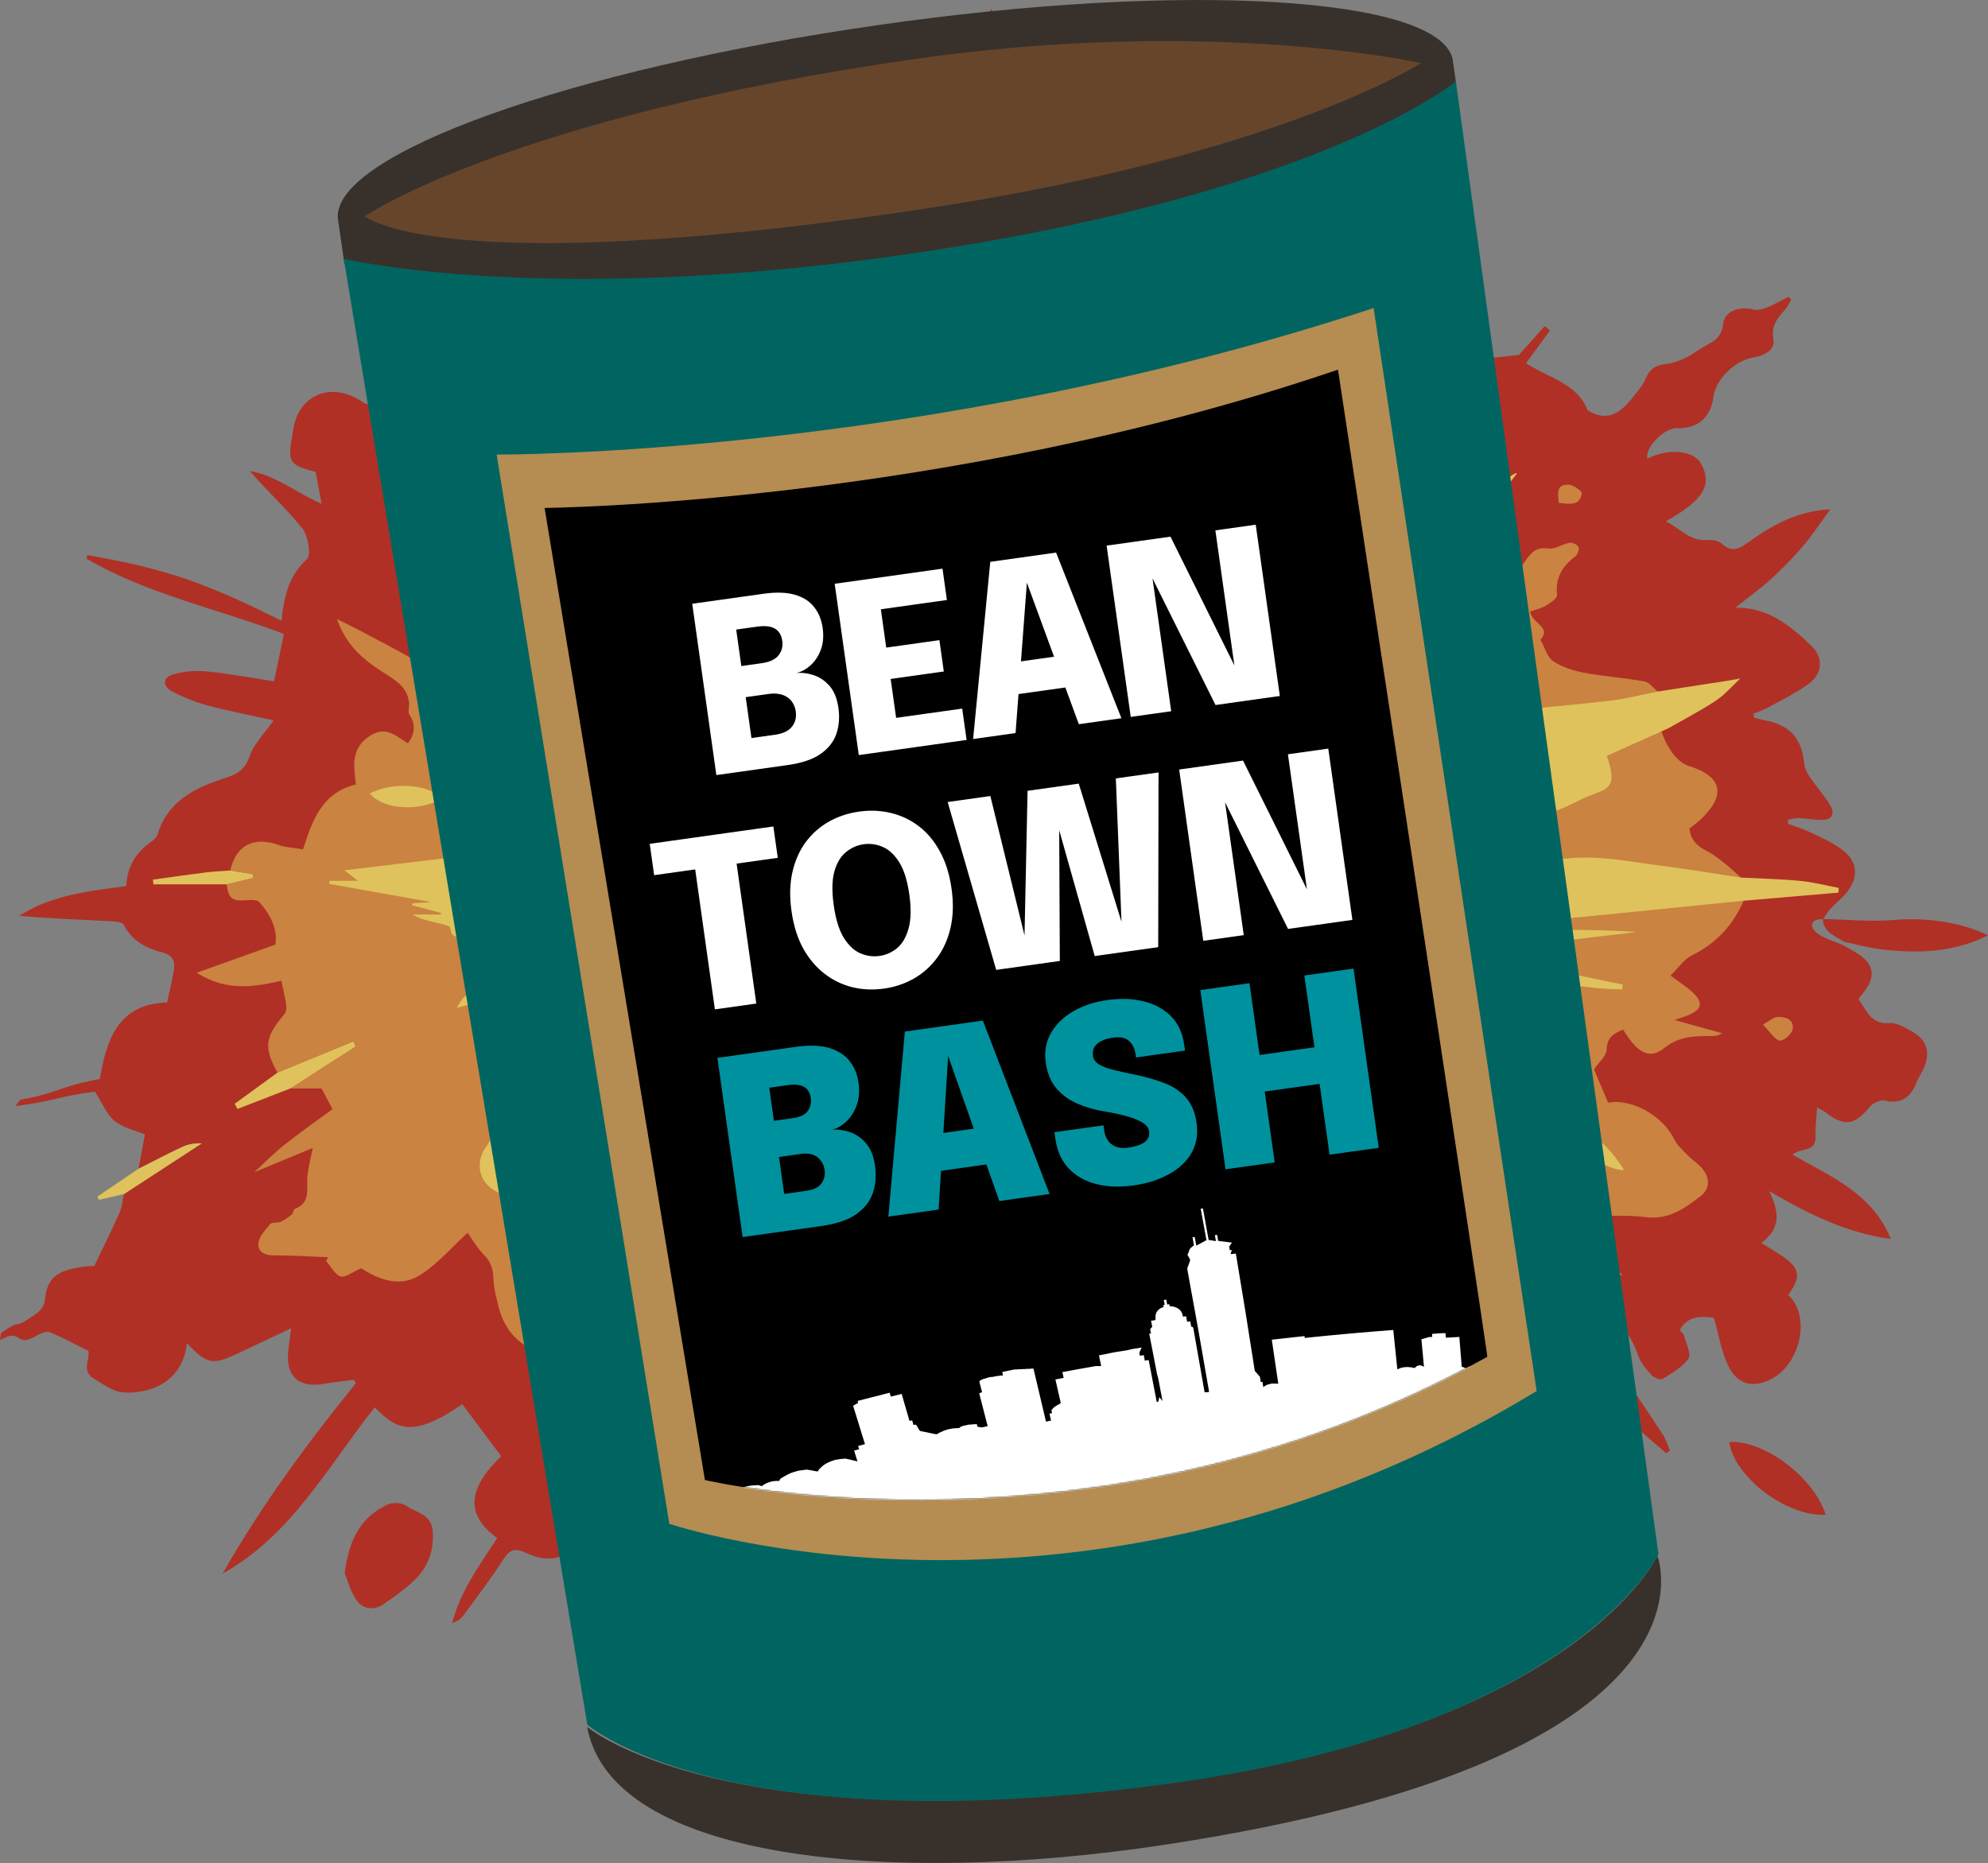 <svg width="1401" height="1313" viewBox="0 0 1401 1313" fill="none" xmlns="http://www.w3.org/2000/svg">
<rect x="0" y="0" width="1401" height="1313" fill="#808080" stroke="none"/>
<path d="M0.706 939.509C17.582 927.833 6.978 938.648 23.888 927.017C28.198 924.054 31.161 921.443 31.811 915.163C33.325 900.511 40.489 895.255 58.687 892.761C62.166 892.282 65.713 892.269 66.447 892.223C72.936 878.638 78.899 866.725 84.294 854.557C86.062 850.567 86.364 845.926 87.338 841.582C105.62 829.676 123.902 817.768 142.184 805.865C136.848 805.49 132.159 806.581 127.903 808.591C117.699 813.406 107.697 818.652 97.614 823.722C99.137 815.618 100.661 807.518 102.158 799.536C95.737 796.846 86.998 795.052 80.847 790.066C75.06 785.376 72.002 777.32 66.879 769.409C39.697 772.798 40.295 775.865 11.104 779.503C10.938 778.451 14.138 776.245 13.972 775.198C43.529 769.763 39.929 766.054 70.341 760.462C75.047 733.15 82.893 707.507 117.755 706.549C119.427 698.715 121.275 691.283 122.534 683.757C123.547 677.703 121.919 673.286 114.86 671.433C103.385 668.419 93.191 663.515 87.265 651.816C86.067 649.449 79.387 649.317 75.187 649.103C54.678 648.063 34.154 647.345 13.595 645.429C36.637 630.667 62.799 628.04 88.933 624.502C89.658 611.014 95.494 601.083 105.956 593.735C108.017 592.285 110.417 590.273 111.088 588.046C118.29 564.133 137.896 555.015 158.985 548.23C167.405 545.519 172.679 542.294 175.914 533.002C179.036 524.029 186.618 516.613 192.789 507.721C177.557 504.332 161.827 501.324 146.393 497.214C137.739 494.911 129.215 491.454 121.286 487.278C114.406 483.655 114.538 477.579 121.794 475.357C129.493 473 138.238 472.491 146.32 473.283C162.1 474.83 177.732 477.844 193.131 480.205C195.428 469.146 197.623 458.58 200.071 446.81C154.64 429.381 104.766 419.233 60.942 393.786C61.153 392.905 61.362 392.023 61.57 391.141C73.289 393.473 85.098 395.432 96.703 398.234C108.332 401.042 119.917 404.232 131.227 408.109C142.86 412.099 154.263 416.843 165.533 421.788C176.418 426.56 187.008 432.012 198.426 437.503C200.035 420.535 203.44 405.845 216.356 393.929C219.491 391.037 217.089 377.45 212.92 372.237C201.65 358.151 188.055 345.922 176.054 331.963C194.664 335.089 208.909 347.43 226.65 355.086C225.127 346.999 223.775 339.82 222.42 332.617C203.603 327.55 202.608 325.945 206.097 306.294C206.265 305.334 206.402 304.366 206.537 303.397C209.953 278.761 232.345 268.779 253.901 282.259C255.486 283.252 257.706 285.176 258.802 284.712C269.789 280.037 279.701 285.558 288.432 289.729C298.324 294.457 305.789 290.924 314.392 288.356C320.538 286.519 327.032 285.838 335.18 284.302C338.361 273.479 346.923 264.463 360.34 260.147C359.186 251.222 347.056 245.67 353.048 233.941C364.945 242.506 368.493 259.581 386.265 261.454C388.883 250.953 391.557 240.465 394.053 229.931C394.384 228.53 394.247 226.663 393.572 225.426C384.22 208.255 387.548 198.51 406.056 190.804C393.032 175.495 397.54 159.187 404.263 143.378C405.952 139.413 411.255 135.347 415.556 134.434C429.74 131.425 447.749 140.802 453.706 153.84C455.83 158.491 457.564 159.667 462.879 159.404C468.039 159.15 473.365 162.216 479.368 164.054C482.256 161.555 485.796 157.766 490.011 154.996C500.041 148.405 510.677 145.953 521.745 152.716C527.932 156.496 533.089 156.707 539.051 151.33C543.172 147.61 549.208 146.022 554.343 143.505C549.058 122.404 566.033 102.725 587.607 103.055C590.162 97.036 591.771 91.037 594.996 86.099C601.961 75.441 610.363 73.749 621.111 80.575C629.847 86.122 637.773 93.004 646.71 98.155C653.227 101.909 660.812 103.804 669.168 107.002C668.776 103.14 668.396 100.179 668.193 97.208C667.311 84.433 675.477 74.742 688.259 74.944C696.903 75.08 705.596 76.763 714.12 78.472C721.774 80.005 723.269 85.795 721.723 92.61C720.867 96.383 719.074 99.996 718.626 103.791C718.402 105.661 719.721 108.739 721.28 109.639C741.247 121.147 742.541 122.976 744.52 143.456C759.106 153.132 772.112 162.737 786.138 170.501C790.715 173.03 799.254 172.907 803.668 170.21C811.474 165.442 819 164.437 827.632 164.566C831.319 164.62 835.303 162.041 838.708 159.936C843.751 156.817 848.399 153.054 853.276 149.52C853.154 149.208 853.098 148.409 852.693 148.151C848.908 145.727 841.481 142.139 841.797 141.239C844.362 133.933 847.143 125.925 852.367 120.596C856.072 116.814 859.358 114.556 859.63 108.647C860.056 99.317 874.695 90.679 886.406 91.275C912.913 92.621 913.909 110.582 908.222 127.671C907.323 130.379 905.988 132.945 904.863 135.558C917.05 147.29 918.483 151.278 913.571 159.783C913.084 160.625 912.699 161.815 911.948 162.168C899.998 167.793 901.295 178.717 900.248 189.222C899.631 195.415 896.333 201.343 894.441 206.819C908.09 217.16 922.413 228.007 936.345 238.561C942.067 234.535 948.165 229.535 954.926 225.697C961.215 222.126 967.045 223.11 971.853 229.634C975.64 234.776 980.629 239.03 985.232 243.83C997.925 221.82 1007.73 216.503 1023.64 222.509C1042.76 229.727 1046.97 236.43 1043.68 253.09C1052.31 252.143 1061.28 251.157 1070.46 250.15C1075.85 244.131 1082.23 236.989 1088.62 229.849C1089.86 230.872 1091.09 231.894 1092.32 232.919C1086.67 240.614 1081.02 248.307 1075.41 255.953C1090.9 266.218 1111.43 270.053 1118.8 289.12C1132.59 297.826 1141.96 290.99 1150.1 280.758C1153.71 276.213 1157.76 271.655 1159.94 266.407C1162.93 259.215 1167.93 257.136 1174.95 256.389C1179.33 255.92 1183.71 254.169 1187.76 252.274C1191.84 250.365 1195.46 247.489 1199.36 245.171C1206.02 241.21 1213.13 239.086 1214.28 228.583C1215.32 219.054 1225.65 215.674 1235.63 218.118C1238.6 218.845 1242.35 217.857 1245.34 216.656C1250.53 214.566 1255.42 211.696 1260.43 209.154C1261.06 209.841 1261.68 210.525 1262.31 211.212C1260.97 213.434 1259.9 215.877 1258.25 217.836C1253.11 223.945 1247.92 228.936 1249.78 238.952C1251.25 246.826 1243.06 250.793 1235.58 251.984C1222.75 254.027 1209.03 267.357 1207.47 279.884C1205.69 294.22 1196.19 302.363 1181.95 301.757C1172.81 301.364 1158.78 315.759 1161.04 323.204C1175.6 315.759 1193.45 317.382 1198.65 326.625C1207.04 341.514 1200.72 352.408 1173.94 367.44C1184.1 372.449 1190.94 381.587 1203.22 380.612C1206.57 380.344 1211.04 381.058 1213.33 383.147C1220.56 389.748 1225.75 386.782 1232.47 381.957C1254.11 366.421 1270.05 360.209 1289.96 358.913C1282.85 368.551 1277.16 377.221 1270.49 385.052C1263.54 393.208 1255.99 400.945 1248.05 408.137C1240.19 415.256 1231.5 421.465 1222.86 428.323C1246.02 427.867 1261.82 441.052 1276.61 455.288C1285.09 463.444 1284.47 474.465 1275.04 481.609C1265.87 488.547 1255.18 493.489 1245.05 499.117C1242.16 500.725 1238.9 501.68 1235.82 502.934C1235.86 503.879 1235.9 504.824 1235.95 505.769C1238.42 506.373 1240.86 507.094 1243.35 507.566C1261.43 510.987 1269.77 520.289 1271.51 538.301C1271.82 541.506 1273.53 544.841 1275.39 547.578C1279.92 554.255 1285.39 560.324 1289.57 567.195C1293.42 573.524 1291.33 577.995 1283.34 577.87C1278.18 577.789 1273.04 576.795 1267.88 576.604C1265.31 576.51 1262.71 577.297 1260.13 577.684C1260.08 578.65 1260.04 579.616 1259.99 580.581C1265.55 582.675 1271.29 584.395 1276.62 586.948C1283.88 590.428 1291.33 593.86 1297.82 598.54C1308.81 606.474 1310.22 617.365 1302.07 628.165C1298.6 632.774 1293.83 636.374 1289.88 640.652C1287.9 642.794 1286.45 645.429 1284.76 647.841C1277.08 647.469 1274.52 652.088 1279.59 656.774C1284.59 661.39 1292.28 663.09 1298.79 666.068C1302.63 668.325 1306.62 670.384 1310.3 672.878C1320.28 679.63 1321.68 687.963 1314.65 697.68C1313.14 699.767 1311.48 701.746 1309.62 704.111C1315.5 711.779 1318.17 722.279 1331.6 721.056C1336.51 720.607 1342.09 724.11 1346.9 726.674C1358.07 732.62 1360.84 741.94 1355.41 753.596C1354.04 756.525 1352.09 759.211 1350.93 762.212C1346.84 772.803 1340.48 778.525 1328.08 775.689C1325.04 774.994 1319.91 777.409 1317.72 780.044C1306.63 793.371 1299.79 794.329 1285.88 783.506C1284.06 782.087 1281.76 781.279 1280.54 780.635C1280.11 788.043 1279.27 794.655 1279.44 801.236C1279.73 812.481 1268.93 808.632 1263.29 813.832C1289.84 829.131 1319.37 840.805 1332.54 873.232C1300.76 868.929 1273.73 855.181 1246.79 839.47C1253.51 853.074 1255.68 865.451 1241.26 876.042C1246.19 879.089 1250.24 881.489 1254.18 884.052C1268.64 893.451 1269.85 899.334 1260.17 912.671C1276.29 927.211 1269.12 961.646 1247.77 972.181C1235.51 978.227 1224.97 976.204 1218.37 963.42C1213.14 953.272 1211.47 941.292 1207.78 928.648C1200.64 928.151 1190.43 925.868 1183.69 937.387C1184.78 938.77 1186.56 940.1 1187 941.777C1188.4 947.122 1192 954.505 1189.81 957.616C1185.49 963.743 1178.08 967.883 1171.42 971.998C1169.97 972.892 1165.6 970.925 1163.85 969.073C1160.35 965.356 1156.7 961.19 1154.98 956.518C1151.52 947.099 1147.67 938.615 1139.16 932.268C1135.48 929.527 1134.17 923.601 1131.76 919.066C1118.49 924.926 1117.62 929.891 1127.92 945.292C1142.53 967.134 1157.25 988.902 1171.71 1010.84C1174 1014.31 1175.21 1018.5 1176.91 1022.36C1176.01 1022.99 1175.11 1023.63 1174.21 1024.27C1159.9 1011.81 1145.5 999.457 1131.33 986.843C1125.01 981.221 1119.29 974.943 1113.05 969.231C1111.23 967.57 1108.57 966.834 1105.9 965.465C1111.57 978.945 1117.25 990.713 1121.49 1002.99C1125.78 1015.43 1121.88 1027.4 1115.87 1038.46C1114.69 1040.62 1110.74 1042.61 1108.2 1042.46C1096.94 1041.8 1085.71 1040.44 1074.5 1039.09C1070.77 1038.65 1067.11 1037.51 1062.62 1036.51C1073.96 1056.86 1071.58 1063.4 1046.25 1082.28C1048.88 1084.72 1051.35 1087.03 1053.84 1089.31C1067.68 1101.92 1070.75 1116.96 1059.53 1131.64C1051.43 1142.24 1041.15 1152.03 1029.93 1159.19C1012 1170.64 994.171 1159.25 989.248 1133.79C977.805 1136.96 966.436 1140.1 953.472 1143.69C958.882 1161.11 964.556 1178.06 969.372 1195.26C974.186 1212.43 978.141 1229.84 980.764 1247.79C967.432 1239.43 958.482 1227.78 952.708 1214.69C944.005 1194.97 937.435 1174.3 929.983 1154.03C929.099 1151.62 928.979 1148.68 927.494 1146.78C913.451 1128.81 913.387 1128.86 909.33 1109.43C889.676 1109.43 869.988 1109.48 850.296 1109.4C840.032 1109.36 833.645 1103.94 832.547 1092.62C831.034 1077.03 830.171 1061.29 842.645 1048.63C844.148 1047.1 843.878 1043.83 844.831 1039.59C840.246 1041.49 837.712 1042.76 835.043 1043.6C826.009 1046.48 823.238 1051.06 825.159 1061.49C826.972 1071.36 825.839 1082.88 817.149 1088.65C821.527 1116.72 825.785 1144 830.038 1171.28C828.918 1171.53 827.795 1171.77 826.674 1172.02C814.701 1153.53 807.585 1132.88 801.203 1111.97C799.137 1105.2 799.639 1097.23 796.229 1091.41C792.752 1085.48 785.909 1081.53 780.54 1076.71C778.701 1078.88 775.805 1080.79 775.197 1083.26C771.832 1096.87 765.233 1107.17 749.654 1110.12C752.514 1114.57 755.917 1118.27 757.376 1122.61C758.82 1126.92 760.394 1133.56 758.25 1136.22C752.685 1143.15 754.519 1150.19 754.603 1157.52C754.712 1166.88 755.158 1176.34 753.941 1185.56C752.792 1194.26 752.387 1201.21 758.026 1209.56C773.521 1232.52 749.315 1260.09 731.538 1262.43C711.395 1265.07 698.485 1252.24 701.923 1229.98C703.77 1218.03 700.971 1211.34 691.603 1204.16C683.306 1197.8 676.913 1188.66 670.663 1180.03C667.604 1175.81 665.111 1174.11 659.826 1174.39C653.184 1174.75 646.458 1173.51 639.237 1172.92C639.607 1206.74 647.813 1241.61 633.326 1275.15C621.86 1265.63 618.108 1252.55 611.55 1199.29C600.887 1204.18 590.648 1209.53 579.946 1213.66C561.874 1220.64 543.651 1224.27 526.342 1211.17C514.762 1202.41 511.677 1196.56 511.598 1182.67C504.918 1181.69 498.113 1181.23 491.588 1179.62C475.092 1175.54 467.882 1165.81 470.217 1148.98C471.659 1138.58 475.43 1128.51 478.624 1116.52C474.857 1118.89 472.379 1120.54 469.81 1122.04C455.043 1130.63 441.868 1127.79 433.491 1112.64C426.177 1099.41 420.551 1085.25 414.247 1071.65C413.501 1073.35 412.319 1076.09 411.089 1078.82C402.664 1097.54 389.392 1103.25 370.772 1094.47C362.693 1090.65 359.209 1092.16 354.653 1099.2C345.843 1112.8 335.987 1125.73 326.365 1138.8C324.643 1141.13 321.954 1142.76 318.668 1144.05C324.327 1121.45 338.068 1103.06 350.362 1084.03C328.698 1068.22 328.565 1049.99 353.209 1026.35C344.109 1014.16 334.976 1001.93 325.802 989.638C290.016 1014.3 279.064 1007.05 264.063 991.873C231.051 1033.51 205.46 1081.98 156.82 1109.12C183.985 1061.35 216.391 1017.32 250.904 974.737C250.392 973.98 249.877 973.228 249.363 972.477C242.514 973.384 235.62 974.033 228.825 975.254C210.238 978.584 200.937 969.865 203.226 950.966C203.754 946.61 204.373 942.258 205.182 936.141C192.109 942.319 180.74 947.713 169.356 953.068C149.475 962.421 146.757 962 131.72 946.803C130.293 960.321 123.455 970.777 112.362 976.456C104.742 980.359 94.885 982.077 86.342 981.302C79.248 980.658 72.381 975.338 65.829 971.394C57.172 966.184 63.696 957.657 62.25 952.082C52.847 947.412 44.261 942.65 35.23 938.989C32.818 938.008 28.671 939.743 25.96 941.323C9.748 950.773 16.158 935 0 944.538" fill="#B03025"/>
<path fill-rule="evenodd" clip-rule="evenodd" d="M242.947 1108.79C245.8 1085.14 254.306 1069.12 273.11 1060.4C276.709 1058.73 283.106 1059.02 286.226 1061.23C293.123 1066.1 303.881 1067.03 304.9 1078.81C306.15 1093.26 301.355 1105.16 291.027 1114.68C284.606 1120.6 277.414 1125.77 270.153 1130.67C263.195 1135.36 255.552 1134.13 251.1 1127.63C246.752 1121.3 244.812 1113.31 242.947 1108.79Z" fill="#B03025"/>
<path fill-rule="evenodd" clip-rule="evenodd" d="M1284.59 647.701C1301.31 648.04 1318.14 649.75 1334.72 648.376C1356.21 646.595 1380.92 649.398 1401 659.184C1376.25 671.67 1350.33 672.19 1324.02 668.835C1315.74 667.78 1307.63 665.456 1299.44 663.716C1293.31 659.469 1284.98 657.263 1284.59 647.701Z" fill="#B03025"/>
<path fill-rule="evenodd" clip-rule="evenodd" d="M1286.59 1067.59C1259.07 1069.09 1222.22 1041 1218.62 1016.34C1242.75 1014.55 1278.62 1041.34 1286.59 1067.59Z" fill="#B03025"/>
<path fill-rule="evenodd" clip-rule="evenodd" d="M931.368 219.25C940.687 195.008 950.167 170.979 979.998 160.468C970.544 187.545 954.501 206.277 931.368 219.25Z" fill="#B03025"/>
<path fill-rule="evenodd" clip-rule="evenodd" d="M698.75 6.169C708.337 28.151 718.045 48.375 704.249 70.841C689.123 53.793 686.719 27.846 698.75 6.169Z" fill="#B03025"/>
<path fill-rule="evenodd" clip-rule="evenodd" d="M798.803 162.312C784.406 140.576 777.519 117.042 781.337 89.62C795.528 106.23 799.473 121.607 798.803 162.312Z" fill="#B03025"/>
<path d="M634.234 159.761C627.712 174.974 627.551 187.975 630.752 201.187C633.859 213.988 637.164 226.74 640.124 238.497C634.442 240.749 629.291 242.792 623.087 245.25C610.324 222.943 579.836 213.245 578.283 181.293C573.596 190.03 570.143 198.052 568.414 206.437C564.145 227.179 566.371 249.332 554.719 268.468C554.421 268.962 554.659 269.759 554.56 270.399C552.777 281.774 550.98 293.139 549.536 302.3C543.538 304.575 538.491 306.748 533.265 308.356C531.008 309.049 528.334 308.962 525.958 308.57C503.7 304.891 488.968 314.789 484.113 336.366C475.663 336.366 466.461 334.145 459.271 336.998C452.273 339.778 444.999 346.798 442.175 353.723C439.579 360.102 442.741 368.831 443.528 378.548C432.568 366.908 422.036 354.646 410.349 343.611C398.32 332.248 385.159 322.079 372.494 311.391C371.271 312.721 370.05 314.052 368.828 315.382C383.039 347.125 416.259 360.423 438.17 381.016C432.577 386.3 428.13 390.8 423.337 394.905C421.047 396.864 417.426 399.944 415.582 399.274C409.324 397.004 401.995 394.601 398.022 389.809C392.287 382.892 386.696 383.524 379.995 385.873C377.329 386.811 374.909 388.471 372.902 389.525C352.919 375.936 333.468 362.708 311.697 347.906C313.569 355.057 314.657 359.202 315.846 363.74C310.291 361.248 305.444 359.073 300.6 356.897C306.31 363.218 312.307 369.308 317.597 375.966C319.793 378.731 320.571 382.627 321.945 386.047C310.892 377.007 299.84 367.973 288.79 358.933C291.46 365.776 292.69 373.762 297.063 379.245C309.991 395.446 323.395 411.435 338.111 425.99C347.774 435.549 356.077 445.016 358.267 458.931C351.895 465.313 332.671 467.586 323.342 461.713C315.842 456.992 309.632 457.774 304.276 463.858C300.407 468.247 297.317 468.118 292.621 465.45C280.189 458.385 267.51 451.749 254.88 445.033C249.751 442.305 244.497 439.804 237.485 436.29C243.516 453.686 254.564 463.612 267.102 471.959C277.962 479.192 290.642 484.686 287.93 501.392C287.792 502.246 288.319 503.339 288.82 504.144C293.053 510.906 292.373 517.34 287.462 523.844C279.172 519.031 272.093 511.019 260.476 518.748C246.619 527.969 249.541 540.626 250.786 552.824C226.242 558.914 219.816 579.364 213.563 598.599C207.033 597.493 201.515 597.321 196.551 595.579C178.662 589.296 166.458 595.484 162.263 613.532C167.538 614.399 172.814 615.268 178.096 616.145C178.191 617.029 178.281 617.913 178.375 618.802C172.148 620.29 165.921 621.783 159.691 623.27C161.082 633.596 163.794 635.459 174.56 634.402C177.315 634.134 181.378 634.184 182.832 635.845C190.434 644.538 195.739 654.381 194.089 665.716C176.118 672.152 158.54 678.446 138.58 685.6C160.213 699.231 179.927 695.376 198.287 691.218C199.632 697.753 200.942 703.152 201.764 708.63C202.047 710.507 201.763 713.124 200.63 714.467C186.612 731.131 185.703 737.907 195.516 756.031L249.021 733.998C249.573 735.182 250.127 736.363 250.677 737.55L204.664 767.123H226.596C228.807 771.284 231.489 776.337 234.341 781.708C222.786 790.225 211.381 798.175 200.511 806.802C193.092 812.687 186.418 819.518 179.415 825.925L179.494 826.02C193.163 820.364 206.83 814.712 220.443 809.081C219.111 815.799 217.345 822.282 216.637 828.876C215.721 837.401 219.577 847.425 207.903 851.935C206.769 852.373 206.693 855.09 205.545 856.05C203.186 858.017 200.589 859.871 197.795 861.086C195.5 862.084 191.746 861.207 190.448 862.718C186.991 866.746 182.594 871.424 182.115 876.198C181.476 882.572 186.814 884.813 193.477 884.772C206.038 884.698 218.606 885.608 231.172 886.11C230.722 886.982 230.273 887.854 229.824 888.728C233.156 892.547 235.878 898.227 240.017 899.59C243.323 900.676 248.353 896.505 254.537 893.848C265.654 901.025 280.775 907.787 295.173 899.158C307.937 891.507 317.992 879.324 329.555 868.863C332.698 873.207 336.237 879.555 341.165 884.533C346.223 889.639 347.623 895.041 347.801 901.909C347.967 908.286 349.863 914.657 351.338 920.953C355.484 938.629 370.115 955.489 392.675 953.168C402.6 952.149 412.57 951.595 421.894 950.879C424.283 960.107 426.803 969.821 429.375 979.755C417.278 984.692 417.166 984.673 415.164 997.534C414.316 1002.95 414.359 1007.7 408.802 1012C405.786 1014.34 406.724 1022.8 407.483 1028.27C407.672 1029.63 415.101 1031.96 417.477 1030.67C425.573 1026.27 433.756 1021.3 440.21 1014.86C444.091 1010.98 446.459 1009.32 451.491 1011.34C461.962 1015.54 467.697 1009.82 471.981 1001.14C477.299 990.375 477.498 979.502 473.005 967.991C476.006 969.917 477.829 972.261 479.691 974.575C491.86 989.7 503.958 990.69 518.949 978.033C524.335 973.48 530.08 969.346 535.662 965.026C546.823 979.927 548.157 980.069 563.036 969.529C568.003 966.01 573.233 962.861 577.173 960.303C578.656 970.912 578.307 982.001 582.048 991.468C585.894 1001.2 593.735 1009.35 600.12 1018.61C582.57 1028.75 564.415 1039.94 567.145 1065.71C555.297 1071.14 549.74 1080.25 550.774 1093.07C551.829 1106.16 557.929 1110.34 570.513 1106.35C579.093 1103.62 586.86 1100.38 596.538 1104.76C600.988 1106.77 608.471 1103.67 613.939 1101.36C618.564 1099.41 622.364 1095.38 626.365 1092.07C655.852 1067.65 673.502 1037.26 674.024 998.066C674.067 994.864 676.284 991.687 677.491 988.503C679.653 991.155 682.478 993.503 683.868 996.514C690.197 1010.23 696.119 1024.14 702.189 1037.98C703.342 1037.52 704.495 1037.06 705.651 1036.6C702.73 1023.04 700.408 1009.31 696.677 995.977C694.039 986.552 693.692 978.036 697.12 968.658C698.956 963.634 698.191 957.201 697.165 951.675C694.855 939.255 696.705 934.425 708.024 928.173C708.76 928.733 709.61 929.237 710.282 929.915C721.638 941.4 731.772 954.468 751.271 951.317C757.383 950.328 759.323 957.682 754.474 963.05C747.137 971.177 744.996 980.387 747.316 990.971C748.875 998.058 753.334 1001.12 760.055 999.813C781.21 995.706 800.436 988.201 810.44 967.011C815.147 957.044 819.175 946.759 823.767 936.025C824.961 937.727 825.616 938.821 826.428 939.792C837.558 953.101 848.349 966.871 868.66 965.095C870.54 964.93 874.122 967.318 874.331 968.867C874.654 971.285 873.324 974.434 871.719 976.52C861.384 989.949 859.875 1000.87 869.64 1013.88C875.928 1022.25 884.303 1029.32 892.661 1035.79C899.24 1040.88 905.54 1043.49 905.008 1054.73C904.236 1071.07 910.889 1074.87 927.273 1071.99C927.591 1071.93 927.93 1071.9 928.218 1071.77C936.434 1067.86 939.421 1071.69 941.718 1079.46C945.439 1092.06 950.919 1094.15 962.989 1088.75C967.711 1086.63 972.267 1084.02 976.594 1081.16C995.221 1068.87 996.097 1062.51 984.473 1049.41C984.473 1039.28 987.007 1030.84 983.941 1025.82C977.691 1015.59 976.931 1003.4 977.698 994.111C979.364 973.876 976.443 955.468 968.978 937.239C966.136 930.286 968.427 927.193 972.957 926.645C978.736 935.947 982.454 945.314 989.114 951.521C994.035 956.101 1002.76 958.353 1009.84 958.457C1022.34 958.641 1035.06 957.336 1047.32 954.845C1056.33 953.018 1057.04 946.078 1049.8 939.971C1045.69 936.509 1041.27 933.409 1037.04 930.183C1053.48 907.59 1053.22 906.918 1020.69 887.817C1039.74 875.007 1058.63 862.3 1077.92 849.332C1095.27 871.658 1112.81 891.862 1143.41 898.909C1136.64 890.888 1131.35 884.876 1126.35 878.626C1121.24 872.237 1116.42 865.61 1110.19 857.408C1128.4 857.408 1144.37 855.9 1159.93 857.821C1176.14 859.821 1187.25 851.592 1198.38 843.097C1205.22 837.869 1205.22 829.979 1199.34 823.233C1196.38 819.847 1192.4 817.37 1189.26 814.127C1185.82 810.578 1181.85 807.07 1179.76 802.747C1171.72 786.107 1149.38 774.003 1133.31 777.16C1129.39 767.919 1125.59 758.989 1123.35 753.718C1126.69 748.732 1132.13 744.26 1132.27 739.625C1132.54 730.752 1137.56 728.258 1143.89 725.682C1154 742.156 1162.24 747.175 1173.23 738.416C1184.82 729.186 1196.52 730.519 1208.9 730.096C1209.7 730.068 1210.5 729.556 1213.97 728.305C1201.66 724.881 1191.68 722.105 1180.14 718.895C1184.28 717.456 1186.75 716.701 1189.13 715.75C1199.73 711.521 1200.76 706.415 1192.18 698.772C1187.93 694.989 1183.05 691.914 1177.22 687.606C1182.67 682.306 1186.65 676.144 1192.3 673.349C1209.42 664.891 1221.3 652.093 1228.81 634.835L1226.8 618.498C1226.8 618.498 1212.1 604.433 1203.41 600.087C1195.78 596.265 1191.48 592.015 1190.62 583.97C1193.54 581.577 1196.45 579.506 1198.99 577.058C1216.63 560.041 1213.57 547.14 1190.26 539.872C1174.6 534.988 1163.77 503.445 1168.2 487.409C1165.14 484.935 1162.37 480.873 1158.97 480.264C1144.75 477.716 1130.23 476.746 1116.03 474.083C1108.53 472.677 1100.69 470.127 1094.47 465.908C1090.29 463.067 1088.69 456.411 1085.63 450.9C1093.68 441.899 1079.49 439.492 1078.39 431.026C1081.9 429.77 1085.92 428.93 1089.27 426.945C1092.46 425.05 1097.53 421.681 1097.29 419.436C1096.01 407.37 1100.88 399.044 1110.13 392.158C1111.77 390.94 1113.13 387.26 1112.45 385.619C1111.75 383.933 1108.19 382.183 1106.24 382.519C1101.09 383.403 1095.82 387.331 1091.17 386.575C1080.91 384.911 1077.71 391.734 1073.07 397.935C1070.87 400.88 1067.64 404.105 1064.3 404.951C1056.2 407.002 1047.77 407.732 1040.64 408.818C1032.93 403.037 1018.57 393.254 1009.86 386.858C1009.74 385.205 1009.49 383.526 1009.84 381.977C1013.58 365.416 1012.51 363.804 999.351 353.389C994.227 349.333 988.652 344.114 991.601 335.316C992.446 332.797 990.453 327.695 988.159 326.131C984.697 323.771 979.828 323.478 974.459 322.005C975.778 315.835 975.96 309.116 978.663 303.644C983.221 294.403 981.477 288.56 971.882 285.217C964.83 282.761 958.069 279.476 950.94 276.46C952.83 272.628 954.122 270.397 955.064 268.025C959.437 256.999 955.039 250.302 943.374 251.669C938.78 252.207 934.545 256.013 930.202 258.436C927.592 259.891 925.086 261.545 922.532 263.104C910.585 270.395 891.34 267.815 890.273 284.436C881.377 288.189 874.293 289.925 868.779 293.856C863.184 297.846 858.978 299.114 854.16 294.702C859.09 256.325 863.95 218.539 868.809 180.755C864.574 186.991 860.717 193.619 859.587 200.684C855.132 228.452 851.509 256.355 847.643 284.217C846.963 289.114 848.839 295.367 841.117 296.269C833.632 297.141 824.076 287.564 824.229 280.022C824.438 269.74 825.075 259.361 823.995 249.181C822.398 234.057 818.039 219.64 807.704 205.984C798.795 227.994 799.649 248.948 803.948 269.478C796.456 269.478 789.503 268.3 783.151 269.747C772.882 272.088 779.882 280.544 777.455 286.855C771.727 271.927 766.002 256.999 760.274 242.07C759.11 242.417 757.946 242.759 756.782 243.105C751.698 257.467 753.334 272.559 754.508 287.178C755.046 293.866 753.846 297.338 748.161 300.778C743.732 272.561 742.975 243.35 722.185 220.29C719.832 225.585 715.627 231.208 714.982 237.213C713.164 254.176 712.847 271.3 711.824 288.352C711.683 290.691 711.454 293.438 710.142 295.12C709.511 295.925 704.944 295.347 704.402 294.269C698.488 282.554 692.046 270.954 687.797 258.615C685.207 251.095 683.468 245.113 674.212 245.334C671.709 245.395 669.194 244.837 666.736 244.568C659.467 215.31 651.741 186.845 634.234 159.761Z" fill="#CA8341"/>
<path fill-rule="evenodd" clip-rule="evenodd" d="M1242.33 722.136C1247.55 719.232 1249.94 716.837 1252.43 716.732C1258.22 716.49 1264.47 718.297 1263.33 725.412C1262.81 728.689 1256.85 733.886 1254.29 733.387C1250.59 732.668 1247.74 727.573 1242.33 722.136Z" fill="#CA8341"/>
<path fill-rule="evenodd" clip-rule="evenodd" d="M1098.55 354.362C1097.81 347.84 1096.58 341.252 1105.45 341.601C1108.79 341.733 1114.98 346.097 1114.73 347.738C1113.35 356.635 1106.18 355.369 1098.55 354.362Z" fill="#CA8341"/>
<path fill-rule="evenodd" clip-rule="evenodd" d="M293.887 351.774C290.337 350.913 286.787 350.054 283.236 349.193C277.916 343.331 272.598 337.466 267.28 331.606L267.423 331.436C276.243 338.215 285.065 344.995 293.887 351.774Z" fill="#CA8341"/>
<path fill-rule="evenodd" clip-rule="evenodd" d="M97.613 823.719C107.699 818.649 117.698 813.404 127.902 808.588C132.159 806.578 136.848 805.49 142.184 805.862C123.902 817.765 105.62 829.673 87.338 841.579C81.505 842.924 75.669 844.272 69.833 845.617C69.392 844.891 68.951 844.165 68.51 843.439C78.212 836.868 87.913 830.295 97.613 823.719Z" fill="#DFC25B"/>
<path d="M949.061 996.234C943.531 990.313 938.231 984.158 932.427 978.52C916.861 963.399 900.854 948.716 885.478 933.402C879.068 927.015 874.109 919.188 867.892 912.572C864.683 909.158 860.015 907.163 856.304 904.154C853.981 902.269 851.75 899.943 850.334 897.346C848.895 894.709 848.505 891.497 847.12 886.669C844.178 889.948 842.892 892.58 840.905 893.316C837.936 894.414 832.058 895.313 831.594 894.327C826.653 883.828 810.177 883.224 809.908 868.282C809.859 865.461 802.394 862.774 796.43 858.725C795.558 869.851 794.777 879.826 793.878 891.29C787.546 887.454 782.18 884.208 774.241 879.403C776.08 901.201 777.72 920.617 779.358 940.036C778.759 940.324 778.158 940.612 777.56 940.895C773.177 933.583 768.878 926.22 764.387 918.972C759.431 910.977 754.804 902.702 749.073 895.293C745.258 890.363 739.736 886.758 735.025 882.511C730.463 878.399 725.639 874.514 721.519 869.994C716.539 864.537 715.35 855.806 705.993 853.946C703.876 853.525 702.975 847.882 701.126 844.883C699.926 842.937 698.026 841.424 696.445 839.714C694.812 841.722 692.207 843.525 691.736 845.778C690.07 853.704 689.425 861.841 687.78 869.77C687.149 872.83 684.872 875.548 682.735 879.566C679.921 874.944 678.242 872.195 676.579 869.464C661.137 879.247 661.092 896.33 656.202 911.068C653.881 918.054 651.459 925.007 649.083 931.978C648.008 931.998 646.931 932.021 645.851 932.041C640.156 897.851 634.456 863.66 628.611 828.593C623.401 826.379 620.377 829.171 618.91 835.444C616.19 847.087 611.817 857.935 600.968 864.424C598.991 865.604 595.701 864.593 591.206 864.593C589.176 868.368 585.885 874.491 582.712 880.394C566.929 877.915 565.704 875.5 571.574 858.878C564.385 855.762 559.999 858.901 556.841 865.089C550.387 877.747 543.954 890.417 537.51 903.076C536.484 902.88 535.457 902.686 534.433 902.493C534.433 890.001 534.433 877.512 534.433 863.546C515.342 867.133 496.954 863.749 479.554 872.745C462.001 881.82 441.677 874.458 431.619 857.13C429.984 854.31 428.843 849.892 429.872 847.092C432.666 839.459 428.973 839.327 423.51 839.999C419.231 856.876 399.615 866.85 381.028 860.126C373.23 857.306 366.86 850.534 359.838 845.566C357.918 844.208 356.173 842.297 354.036 841.61C337.953 836.445 333.073 819.946 343.589 806.762C345.204 804.741 346.006 801.238 345.66 798.619C342.387 773.773 356.107 751.613 378.991 744.745C378.991 733.308 378.991 722.024 378.991 710.098C375.789 709.731 373.303 709.458 370.82 709.163C355.091 707.293 339.377 704.478 322.025 710.465C327.857 697.201 339.262 695.369 347.909 689.787C353.389 686.246 358.119 681.535 363.172 677.326C369.59 671.984 375.993 666.623 383.855 660.053C364.804 660.053 346.841 660.183 328.889 659.961C324.337 659.907 318.011 662.623 317.262 653.772C317.145 652.371 311.239 651.202 307.895 650.392C302.134 648.995 296.286 647.961 290.823 644.542C297.453 644.542 304.082 644.542 310.714 644.542C310.757 644.183 310.801 643.824 310.847 643.464C304.044 641.65 297.244 639.839 290.444 638.025C290.525 637.566 290.607 637.108 290.688 636.649C294.521 636.389 298.352 636.129 303.901 635.752C278.789 631.286 255.409 627.128 232.031 622.97C232.077 622.242 232.123 621.513 232.171 620.784C238.001 620.784 243.831 620.784 252.279 620.784C248.191 617.63 246.126 616.038 242.67 613.373C280.569 608.838 317.257 604.448 353.942 600.059C354.039 599.671 354.138 599.284 354.235 598.894C343.258 595.992 332.278 593.088 321.299 590.186C321.393 589.18 321.487 588.173 321.582 587.167C337.408 585.264 353.234 583.358 369.063 581.455C369.152 580.861 369.239 580.268 369.328 579.674C361.774 577.57 354.22 575.473 346.666 573.371C346.513 572.265 346.363 571.16 346.21 570.054C352.088 568.798 358.504 565.402 363.742 566.709C376.928 570 383.167 565.967 390.128 554.029C398.408 539.82 411.483 528.411 423 515.193C422.911 494.259 404.701 481.772 392.56 465.153C381.925 450.593 369.646 438.259 357.062 425.653C348.795 417.373 344.455 405.172 338.36 394.729C339.18 394.048 339.998 393.371 340.818 392.691C370.568 411.462 400.321 430.237 428.061 447.739C434.808 442.672 441.335 439.301 445.548 434.066C448.41 430.507 448.553 424.384 449.001 419.325C451.123 395.338 461.005 375.99 482.964 364.813C501.714 355.269 522.025 353.134 542.841 355.766C545.092 356.051 547.336 356.451 549.597 356.632C550.843 356.729 552.116 356.474 553.907 356.337C552.162 337.751 569.685 331.025 574.88 317.746C572.952 314.926 569.883 311.257 567.907 307.074C567.268 305.721 569.272 301.346 570.431 301.199C578.331 300.187 577.524 294.562 578.255 288.985C580.45 272.183 583.188 255.449 585.931 237.256C611.331 275.168 628.808 316.029 644.112 361.351C646.424 356.691 647.937 354.811 648.255 352.745C648.795 349.231 648.314 345.57 648.737 342.026C649.977 331.624 654.075 329.425 663.386 333.955C663.386 321.79 663.386 309.639 663.386 297.487C664.321 297.178 665.251 296.873 666.183 296.567C673.337 310.202 680.741 323.716 687.533 337.532C690.648 343.866 693.48 348.513 701.714 349.914C712.971 351.83 716.417 358.951 717.044 376.438C721.776 370.609 724.952 364.721 729.821 361.15C738.071 355.101 747.435 350.582 756.243 345.275C758.744 343.766 762.09 342.255 763.104 339.906C772.815 317.471 794.71 308.939 817.757 319.637C824.577 322.801 830.84 325.043 838.157 322.047C839.576 321.463 841.372 321.764 842.996 321.716C857.641 321.293 863.463 325.435 863.427 336.235C863.384 348.528 855.285 356.956 843.142 356.811C837.903 356.75 835.076 358.265 831.569 362.918C825.813 370.566 817.566 376.329 810.366 382.889C809.638 382.263 808.909 381.636 808.178 381.009C809.915 385.264 811.647 389.519 812.882 392.548C832.598 393.198 838.868 373.965 855.586 365.845C854.992 373.682 854.501 380.087 854.024 386.372C860.812 388.308 867.668 390.263 875.571 392.517C888.888 378.334 903.413 362.864 917.941 347.394C919.234 347.878 920.526 348.36 921.819 348.844C918.437 369.295 915.05 389.743 911.413 411.725C913.883 410.606 916.838 410.079 918.598 408.341C927.83 399.236 933.838 399.116 941.754 408.104C949.73 402.619 957.539 396.966 965.702 391.885C967.25 390.922 970.798 393.223 972.405 392.28C976.503 389.878 979.998 386.451 983.792 383.511C988.545 379.827 993.353 376.217 998.139 372.576L998.042 372.474C993.603 385.012 989.159 397.552 984.689 410.173C993.211 402.841 1001.54 395.676 1009.87 388.51C1011.8 389.04 1013.73 389.57 1015.66 390.102C1004.73 409.549 1006.54 428.95 1015.98 448.078C1019.99 447.566 1024.14 447.031 1028.3 446.501C1028.76 447.436 1029.22 448.376 1029.67 449.314C1025.25 453.339 1021.22 457.969 1016.31 461.258C1007.23 467.321 995.256 470.213 994.497 484.292C994.397 486.149 991.57 487.721 990.562 489.708C989.378 492.04 988.802 494.674 987.129 499.655C998.33 497.456 1007.24 494.424 1016.19 494.271C1027.63 494.073 1039.71 494.409 1050.34 497.986C1056.71 500.129 1062.01 501.402 1068.55 500.661C1090.75 498.144 1113.04 496.473 1135.21 493.782C1146.3 492.437 1157.2 489.581 1168.19 487.405C1184.59 484.865 1200.99 482.338 1217.38 479.78C1220.51 479.291 1223.62 478.679 1226.74 478.124L1226.62 477.996C1220.9 483.308 1215.74 489.469 1209.32 493.736C1198.61 500.86 1187.1 506.771 1175.93 513.193C1161.33 519.728 1146.73 526.263 1132.39 532.689C1139.57 553.825 1134.61 555.532 1121.37 560.38C1112.56 563.608 1104.48 569.055 1095.54 571.689C1084.43 574.963 1085.88 584.12 1084.51 591.773C1083.82 595.646 1098.16 605.768 1103 605.205C1126.05 602.522 1148.53 607.312 1171.12 610.214C1189.72 612.604 1208.24 615.709 1226.79 618.496C1240.71 619.218 1254.67 619.498 1268.53 620.823C1277.7 621.696 1286.72 624.071 1295.81 625.77C1295.74 626.881 1295.68 627.989 1295.62 629.1C1273.35 631.006 1251.08 632.914 1228.8 634.817C1193.3 638.399 1157.81 642.022 1122.3 645.543C1106.17 647.146 1090.02 648.55 1073.88 650.043C1073.68 651.153 1073.5 652.267 1073.3 653.378C1077.51 654.007 1081.72 655.143 1085.94 655.176C1108.31 655.357 1130.68 655.263 1153.32 656.881C1127.15 659.994 1100.99 663.11 1071.77 666.585C1075.89 668.244 1078.31 669.214 1082.23 670.796C1076.04 673.347 1073.07 674.575 1070.09 675.798C1070.08 676.761 1070.06 677.721 1070.05 678.682C1094.59 683.757 1119.13 688.832 1143.67 693.91C1143.48 695.043 1143.28 696.174 1143.08 697.308C1105.1 697.148 1067.63 683.596 1029.39 690.279C1029.26 691.29 1029.12 692.299 1028.98 693.311C1040.97 696.21 1052.95 699.112 1064.94 702.009C1064.97 702.62 1065 703.229 1065.04 703.838C1063.16 704.233 1061.26 705.069 1059.41 704.946C1045.24 703.988 1041.37 715.471 1036.15 724.76C1035.34 726.207 1038.44 730.691 1040.64 732.844C1049.82 741.835 1059.34 750.472 1068.75 759.241C1068.44 759.529 1068.15 759.822 1067.85 760.118C1054.73 754.543 1041.52 749.155 1028.53 743.297C1023.82 741.178 1019.68 739.012 1015.61 743.998C1015.41 744.235 1015.04 744.52 1014.79 744.492C996.735 742.454 990.266 761.412 975.624 765.532C976.057 773.305 976.465 780.619 976.801 786.673C985.015 789.536 992.658 791.259 999.366 794.772C1008.97 799.799 1017.51 804.828 1029.65 802.836C1040.3 801.088 1043.33 812.517 1046.54 820.109C1050.17 828.675 1045.13 840.096 1037.63 845.052C1027.1 852.002 1020.19 850.853 1008 839.887C1003.47 842.725 998.826 845.622 994.201 848.55C985.814 853.859 977.514 854.763 968.508 849.479C966.12 848.081 961.81 848.376 959.021 849.492C944.932 855.12 930.998 861.143 917.171 867.39C914.999 868.368 912.722 870.952 912.106 873.232C909.869 881.561 907.898 890.017 906.729 898.549C906.299 901.69 907.855 905.448 909.398 908.462C917.823 924.91 927.069 940.961 934.951 957.656C940.725 969.893 944.838 982.915 949.692 995.587L949.061 996.234Z" fill="#DFC25B"/>
<path fill-rule="evenodd" clip-rule="evenodd" d="M195.509 756.021C213.345 748.676 231.181 741.33 249.016 733.985C249.567 735.173 250.117 736.357 250.672 737.542C235.335 747.399 219.997 757.256 204.66 767.114C192.234 771.921 179.808 776.736 167.379 781.547C166.712 780.341 166.047 779.136 165.38 777.931C175.422 770.627 185.467 763.328 195.509 756.021Z" fill="#DFC25B"/>
<path fill-rule="evenodd" clip-rule="evenodd" d="M162.262 613.534C167.539 614.4 172.814 615.266 178.088 616.132C178.183 617.019 178.279 617.903 178.374 618.79C172.147 620.28 165.917 621.771 159.69 623.261C142.506 623.261 125.324 623.261 108.141 623.261C108.015 622.155 107.888 621.052 107.761 619.946C120.179 618.239 132.582 616.423 145.018 614.871C150.733 614.16 156.511 613.964 162.262 613.534Z" fill="#DFC25B"/>
<path fill-rule="evenodd" clip-rule="evenodd" d="M300.595 356.892C306.308 363.213 312.308 369.305 317.595 375.962C319.839 378.785 320.59 382.792 322.017 386.262L322.096 386.173C310.994 377.091 299.892 368.008 288.793 358.925V358.915C288.294 358.084 287.794 357.259 287.295 356.434C285.94 354.018 284.585 351.606 283.23 349.193C286.781 350.051 290.331 350.913 293.881 351.774C293.881 351.774 294.103 352.021 294.108 352.011C296.273 353.634 298.435 355.267 300.6 356.9L300.595 356.892Z" fill="#DFC25B"/>
<path fill-rule="evenodd" clip-rule="evenodd" d="M474.519 321.672C462.006 315.374 454.824 304.633 448.215 289.907C452.715 290.776 456.719 290.401 457.636 291.907C463.59 301.662 468.872 311.828 474.376 321.861L474.519 321.672Z" fill="#DFC25B"/>
<path fill-rule="evenodd" clip-rule="evenodd" d="M1068.88 333.904C1061.9 343.015 1054.92 352.128 1047.94 361.239C1046.95 360.454 1045.97 359.67 1044.98 358.882C1049.92 347.978 1057.48 339.267 1068.34 333.331L1068.88 333.904Z" fill="#DFC25B"/>
<path fill-rule="evenodd" clip-rule="evenodd" d="M1095.39 784.079C1117.1 793.213 1133.04 806.01 1144.6 824.665C1128.99 824.889 1102.65 803.776 1095.39 784.079Z" fill="#DFC25B"/>
<path fill-rule="evenodd" clip-rule="evenodd" d="M260.615 559.358C275.858 550.732 303.125 552.617 311.242 562.861C296.569 571.674 271.228 571.345 260.615 559.358Z" fill="#DFC25B"/>
<path fill-rule="evenodd" clip-rule="evenodd" d="M661.637 251.692C648.615 228.143 640.696 205.859 637.571 180.502C649.511 191.428 660.73 224.769 661.637 251.692Z" fill="#DFC25B"/>
<path fill-rule="evenodd" clip-rule="evenodd" d="M377.327 939.527C389.3 923.056 399.969 908.378 411.919 891.948C416.529 911.328 399.34 934.368 377.327 939.527Z" fill="#DFC25B"/>
<path fill-rule="evenodd" clip-rule="evenodd" d="M638.31 1040.77C632.432 1018.37 635.221 996.838 643.6 975.868C644.598 975.962 645.596 976.059 646.597 976.156C644.98 997.997 643.363 1019.84 641.743 1041.68C640.599 1041.38 639.451 1041.08 638.31 1040.77Z" fill="#DFC25B"/>
<path fill-rule="evenodd" clip-rule="evenodd" d="M729.898 298.351C719.234 280.72 716.927 263.658 724.723 257.052C735.071 269.788 732.498 283.935 729.898 298.351Z" fill="#DFC25B"/>
<path fill-rule="evenodd" clip-rule="evenodd" d="M563.995 925.894C560.676 936.189 557.964 945.631 554.431 954.752C553.667 956.721 549.939 957.536 547.573 958.882C546.651 956.635 545.059 954.423 544.921 952.128C544.297 941.707 553.611 927.623 563.995 925.894Z" fill="#DFC25B"/>
<path fill-rule="evenodd" clip-rule="evenodd" d="M1011.89 934.006C1006.73 927.576 1001.63 923.889 1000.93 919.494C1000.39 916.106 1005.36 911.833 1007.88 907.958C1011.76 913.059 1016.11 917.904 1019.16 923.469C1019.83 924.689 1015.83 928.462 1011.89 934.006Z" fill="#DFC25B"/>
<path fill-rule="evenodd" clip-rule="evenodd" d="M514.632 937.056C515.116 951.96 510.154 965.221 501.857 972.005C498.276 961.203 505.05 941.626 514.632 937.056Z" fill="#DFC25B"/>
<path fill-rule="evenodd" clip-rule="evenodd" d="M924.586 297.283C930.961 299.537 935.163 301.097 939.419 302.511C946.718 304.936 949.352 312.243 945.172 319.035C940.333 326.905 935.357 334.696 930.265 342.796C925.162 337.015 920.804 332.08 915.99 326.625C918.652 317.54 921.629 307.382 924.586 297.283Z" fill="#B03025"/>
<path d="M827.318 1256C511.438 1299.93 413.791 1217.06 413.791 1217.06C430.768 1311.27 627.501 1329.46 820.419 1300.22C1223.66 1239.11 1168.03 1096.55 1168.03 1096.55C1168.03 1096.55 1112.21 1216.38 827.318 1256Z" fill="#38312B"/>
<path d="M1023.69 41.563C1013.62 -2.321 834.959 -13.417 618.366 17.729C401.09 48.97 234.258 108.966 238.098 153.952L242.688 185.906C242.688 185.906 547.782 263.576 649.348 247.553C753.388 231.141 1026.23 59.258 1026.23 59.258" fill="#38312B"/>
<path d="M1001.39 44.478C1001.39 44.478 854.305 11.464 643.802 41.734C359.436 82.628 257.088 152.382 257.088 152.382C257.088 152.382 308.611 197.393 641.227 148.685C899.178 110.92 1001.39 44.478 1001.39 44.478Z" fill="#67452B"/>
<path d="M413.881 1215.5C413.881 1215.5 510.066 1300.65 825.951 1256.81C1110.84 1217.27 1168.78 1095.4 1168.78 1095.4L1025.97 57.306C1025.97 57.306 935.143 133.872 654.404 176.939C388.667 217.696 242.242 182.366 242.242 182.366L413.881 1215.5Z" fill="#006561"/>
<path d="M968.022 217.108L1082.94 980.365C765.234 1173.35 471.673 1073.96 471.673 1073.96L350 320.356C350 320.356 648.389 322.285 968.022 217.108Z" fill="#B58C51"/>
<path d="M942.915 260.53C942.915 260.53 1048.17 952.382 1048.17 956.242C773.924 1108.7 496.78 1043.09 496.78 1043.09L383.798 357.988C383.798 357.988 664.123 355.525 942.915 260.53Z" fill="black"/>
<path d="M548.121 604.591L506.564 610.423L517.205 595.158L532.985 707.294L503.806 711.388L488.023 599.253L502.629 610.974L460.99 616.819L457.878 594.718L545.011 582.49L548.121 604.591ZM622.989 696.747C615.338 697.823 607.909 697.5 600.704 695.786C593.542 694.008 586.994 690.837 581.06 686.274C575.123 681.709 570.106 675.763 566.01 668.436C561.961 661.048 559.223 652.279 557.794 642.129C556.365 631.979 556.582 622.823 558.441 614.662C560.303 606.498 563.433 599.438 567.831 593.477C572.286 587.511 577.713 582.714 584.111 579.09C590.567 575.458 597.673 573.098 605.433 572.007C613.191 570.919 620.648 571.237 627.8 572.958C635.007 574.675 641.576 577.788 647.505 582.297C653.431 586.806 658.39 592.732 662.376 600.074C666.418 607.409 669.153 616.15 670.582 626.3C672.011 636.45 671.771 645.636 669.864 653.861C668.002 662.024 664.821 669.12 660.321 675.15C655.874 681.17 650.429 686.025 643.983 689.712C637.582 693.337 630.584 695.681 622.989 696.747ZM619.752 673.749C624.341 673.105 628.485 671.272 632.183 668.248C635.876 665.17 638.571 660.562 640.269 654.425C642.024 648.281 642.21 640.298 640.827 630.476C639.436 620.601 637.058 613.004 633.691 607.689C630.316 602.32 626.44 598.719 622.057 596.885C617.668 594.998 613.206 594.372 608.67 595.008C604.134 595.644 599.991 597.478 596.236 600.509C592.531 603.477 589.798 608.007 588.036 614.098C586.322 620.125 586.159 628.078 587.549 637.953C588.937 647.831 591.298 655.483 594.624 660.916C597.999 666.284 601.885 669.939 606.281 671.882C610.726 673.764 615.216 674.385 619.752 673.749ZM702.049 683.566L667.844 565.253L697.925 561.031L725.808 674.807L721.675 675.137L724.155 557.351L760.222 552.29L795.035 664.84L790.972 665.661L786.368 548.62L816.451 544.398L816.23 667.543L771.474 673.822L743.453 574.507L746.405 574.093L746.884 677.274L702.049 683.566ZM876.511 659.082L847.987 663.085L830.996 542.356L875.997 536.041L928.618 642.088L923.453 643.98L907.637 531.601L936.078 527.61L953.07 648.337L907.741 654.7L855.176 549.062L860.754 547.112L876.511 659.082Z" fill="white"/>
<path d="M538.166 418.466C546.909 417.24 554.211 417.466 560.076 419.147C565.942 420.828 570.47 423.7 573.659 427.759C576.903 431.81 578.933 436.729 579.748 442.512C580.571 448.351 580.128 453.532 578.424 458.056C576.715 462.524 574.275 466.179 571.107 469.015C567.987 471.789 564.643 473.567 561.075 474.345C564.752 473.941 568.715 474.386 572.966 475.683C577.214 476.978 581.022 479.475 584.384 483.178C587.748 486.878 589.913 492.168 590.881 499.043C591.78 505.426 591.314 511.418 589.482 517.018C587.644 522.562 583.963 527.308 578.447 531.252C572.974 535.136 565.183 537.788 555.074 539.208L504.83 546.26L487.837 425.531L538.166 418.466ZM523.539 477.278L512.842 470.765L536.696 467.418C542.378 466.619 546.356 464.783 548.626 461.904C550.948 459.017 551.832 455.584 551.269 451.601C550.895 448.926 550.006 446.769 548.605 445.129C547.258 443.483 545.345 442.359 542.865 441.762C540.384 441.164 537.34 441.118 533.734 441.624L505.619 445.571L516.914 430.213L523.539 477.278ZM546.216 517.832C551.789 517.049 555.757 515.156 558.12 512.153C560.484 509.152 561.375 505.576 560.792 501.428C560.484 499.246 559.822 497.308 558.803 495.614C557.838 493.915 556.526 492.512 554.868 491.41C553.261 490.299 551.343 489.539 549.112 489.129C546.881 488.72 544.4 488.704 541.667 489.088L515.931 492.7L524.415 483.498L531.477 533.671L516.38 522.018L546.216 517.832ZM607.563 431.263L618.858 415.907L625.689 464.445L618.002 457.341L662.02 451.166L665.129 473.265L621.112 479.442L626.552 470.581L633.431 519.447L618.333 507.794L678.088 499.409L681.198 521.507L605.214 532.171L588.222 411.441L664.205 400.778L667.315 422.878L607.563 431.263ZM685.777 520.866L697.872 395.971L744.266 389.46L790.285 506.199L760.285 510.408L723.544 410.312L723.707 410.289L715.695 516.667L685.777 520.866ZM705.136 490.937L701.99 468.593L760.515 460.378L763.66 482.725L705.136 490.937ZM825.381 501.273L796.858 505.276L779.866 384.547L824.866 378.232L877.49 484.277L872.322 486.171L856.506 373.792L884.947 369.799L901.94 490.528L856.611 496.888L804.046 391.253L809.623 389.3L825.381 501.273Z" fill="white"/>
<path d="M560.881 737.805C570.371 736.472 578.22 736.739 584.429 738.603C590.639 740.468 595.414 743.553 598.761 747.856C602.097 752.103 604.18 757.166 605.008 763.046C605.851 769.041 605.41 774.399 603.686 779.125C601.952 783.791 599.486 787.601 596.288 790.554C593.145 793.496 589.826 795.388 586.332 796.23C589.892 795.846 593.832 796.312 598.157 797.626C602.538 798.931 606.455 801.497 609.908 805.32C613.418 809.135 615.677 814.61 616.68 821.746C617.597 828.254 617.129 834.46 615.28 840.368C613.42 846.217 609.585 851.265 603.77 855.515C598.004 859.701 589.633 862.565 578.658 864.106L523.348 871.868L505.573 745.567L560.881 737.805ZM546.672 799L534.075 791.513L558.772 788.046C563.917 787.324 567.411 785.64 569.253 782.995C571.145 780.284 571.853 777.245 571.379 773.878C571.051 771.538 570.284 769.608 569.079 768.09C567.931 766.561 566.24 765.518 564.003 764.959C561.76 764.343 558.922 764.275 555.492 764.755L526.508 768.825L539.923 751.05L546.672 799ZM568.257 839.282C573.401 838.56 576.944 836.81 578.885 834.035C580.876 831.194 581.625 828.033 581.136 824.552C580.894 822.837 580.375 821.222 579.578 819.704C578.783 818.186 577.695 816.884 576.318 815.798C574.998 814.702 573.343 813.916 571.351 813.438C569.418 812.952 567.164 812.891 564.592 813.252L537.666 817.029L547.709 806.365L554.842 857.056L537.042 843.661L568.257 839.282ZM626.04 857.456L637.677 727.027L692.643 719.313L739.661 841.51L704.247 846.479L668.023 743.812L668.193 743.787L661.457 852.486L626.04 857.456ZM648.03 827.301L644.38 801.355L706.806 792.593L710.456 818.539L648.03 827.301ZM798.654 835.5C789.279 836.817 780.665 836.512 772.816 834.587C764.959 832.603 758.439 828.949 753.259 823.623C748.137 818.288 744.956 811.225 743.718 802.433C743.614 801.691 743.509 800.948 743.405 800.205C743.3 799.465 743.196 798.723 743.091 797.98L777.65 793.13C777.739 793.758 777.826 794.386 777.915 795.015C778.004 795.643 778.091 796.271 778.18 796.899C778.743 800.894 780.441 804.061 783.276 806.398C786.169 808.73 790.16 809.536 795.249 808.822C800.164 808.133 803.923 806.879 806.524 805.058C809.172 803.173 810.265 800.574 809.799 797.263C809.453 794.809 807.79 792.713 804.805 790.979C801.878 789.236 798.022 787.738 793.242 786.49C788.517 785.231 783.291 784.13 777.561 783.189C771.351 782.138 765.333 780.394 759.511 777.95C753.745 775.5 748.817 771.971 744.729 767.362C740.634 762.698 738.051 756.571 736.982 748.977C735.881 741.157 737.114 734.173 740.68 728.026C744.238 721.823 749.466 716.724 756.366 712.729C763.321 708.723 771.288 706.094 780.263 704.832C789.582 703.525 798.104 703.815 805.831 705.699C813.614 707.574 820.048 711.038 825.131 716.088C830.215 721.137 833.342 727.83 834.516 736.165C834.621 736.905 834.72 737.619 834.817 738.303C834.914 738.99 835.013 739.702 835.117 740.445L800.562 745.295C800.521 745.01 800.46 744.583 800.381 744.01C800.292 743.382 800.228 742.927 800.187 742.64C799.665 738.929 798.165 735.938 795.689 733.667C793.27 731.386 789.516 730.603 784.427 731.317C779.397 732.024 775.638 733.481 773.152 735.694C770.722 737.899 769.752 740.742 770.241 744.224C770.587 746.678 772.037 748.687 774.589 750.249C777.13 751.754 780.518 753.026 784.743 754.064C789.027 755.094 793.84 756.164 799.186 757.276C807.224 758.883 814.36 760.91 820.59 763.354C826.815 765.74 831.87 769.135 835.754 773.537C839.694 777.932 842.2 783.926 843.267 791.518C844.385 799.452 843.188 806.49 839.681 812.629C836.164 818.71 830.834 823.71 823.69 827.621C816.604 831.528 808.258 834.155 798.654 835.5ZM953.855 682.655L971.632 808.957L936.987 813.817L928.768 755.419L945.57 761.706L875.681 771.513L890.168 761.36L898.315 819.244L863.67 824.106L845.896 697.805L880.538 692.943L888.805 751.683L872.055 745.74L941.941 735.933L927.467 746.172L919.212 687.515L953.855 682.655Z" fill="#00919E"/>
<mask id="mask0_89_51" style="mask-type:luminance" maskUnits="userSpaceOnUse" x="383" y="260" width="666" height="798">
<path d="M942.915 260.53C942.915 260.53 1048.17 952.382 1048.17 956.242C773.924 1108.7 496.78 1043.09 496.78 1043.09L383.798 357.988C383.798 357.988 664.123 355.525 942.915 260.53Z" fill="white"/>
</mask>
<g mask="url(#mask0_89_51)">
<path d="M847.735 851.67C847.23 851.721 846.702 851.805 846.188 851.884C847.542 859.264 848.887 866.654 850.222 874.067C847.894 875.323 845.568 876.562 843.143 877.877C842.756 876.844 842.708 875.843 842.502 874.867C842.293 873.857 842.128 872.842 841.93 871.792C841.418 871.866 840.932 871.932 840.402 872.001C840.746 873.918 841.101 875.832 841.442 877.668C840.95 878.07 840.515 878.422 840.064 878.781C839.822 878.974 839.605 879.159 839.358 879.342C838.8 879.749 838.468 880.254 838.239 880.877C837.869 881.917 837.627 882.995 836.99 883.972C836.802 884.267 836.946 884.551 837.139 884.851C837.656 885.683 838.101 886.567 838.562 887.429C838.801 887.889 838.727 888.28 838.557 888.725C838.007 890.221 837.574 891.729 836.94 893.186C836.696 893.768 836.677 894.278 836.776 894.825C842.03 923.162 847.071 951.519 851.913 979.894C851.961 980.25 852.021 980.617 852.092 981.001C851.04 981.245 850.027 981.307 848.898 981.18C848.852 980.918 848.805 980.611 848.749 980.296C846.23 965.673 843.665 951.066 841.039 936.45C841.024 936.417 841.012 936.381 841.009 936.351C841.052 935.471 840.487 935.093 839.517 935.05C839.282 933.801 839.055 932.539 838.82 931.26C838.089 931.356 837.399 931.455 836.612 931.577C836.523 931.112 836.43 930.698 836.348 930.276C836.269 929.851 836.188 929.412 836.114 928.98C836.025 928.557 835.962 928.121 835.885 927.663C835.129 927.77 834.439 927.867 833.662 927.981C833.425 926.59 833.087 925.289 832.239 924.112C831.378 922.921 830.15 922.079 828.787 921.474C827.455 920.884 825.912 920.651 824.33 920.61C824.238 920.152 824.153 919.685 824.056 919.194C823.57 919.265 823.127 919.331 822.569 919.408C822.414 918.83 822.331 918.253 822.206 917.699C822.101 917.134 821.992 916.561 821.878 915.951C821.305 916.037 820.788 916.12 820.142 916.214C820.361 917.31 820.581 918.437 820.808 919.596C820.444 919.67 820.162 919.736 819.808 919.81C819.892 920.27 819.985 920.765 820.077 921.236C818.2 921.627 816.796 922.552 815.764 923.814C814.913 924.854 814.49 926.091 814.307 927.365C814.238 927.864 814.411 928.368 814.307 928.816C814.195 929.34 814.338 929.796 814.386 930.356C813.339 930.521 812.28 930.682 811.193 930.857C811.485 932.332 811.761 933.726 812.018 935.109C811.547 935.643 811.106 936.153 810.556 936.768C810.724 937.638 810.931 938.677 811.148 939.778C810.725 939.842 810.33 939.908 809.894 939.982C809.971 940.379 810.037 940.682 810.088 941C811.912 950.25 813.696 959.488 815.461 968.742C816.462 971.545 816.758 974.471 817.346 977.355C817.939 980.27 818.467 983.196 819.012 986.108C819.073 986.459 819.139 986.811 819.251 987.414C818.433 986.422 817.765 985.628 816.978 984.697C816.794 985.607 816.645 986.327 816.505 987.051C816.334 987.891 816.333 987.888 815.5 988.025C815.419 988.033 815.345 988.048 815.187 988.075C813.312 978.227 811.417 968.4 809.496 958.53C808.572 958.669 807.725 958.807 806.79 958.957C806.536 957.642 806.292 956.377 806.024 955.062C805.094 955.212 804.258 955.347 803.328 955.5C803.247 955.07 803.204 954.676 803.069 954.307C802.805 953.621 803.085 952.991 803.338 952.375C803.679 951.523 804.106 950.692 804.547 949.728C802.619 950.038 800.826 950.324 799.035 950.622C798.37 950.734 797.694 950.751 797.065 950.96C794.661 951.758 792.102 951.925 789.609 952.385C787.087 952.861 784.498 953.095 782.038 953.736C779.552 954.385 776.984 954.658 774.447 955.261C774.974 957.718 775.504 960.189 776.049 962.732C775.348 962.752 774.706 962.837 774.059 962.802C773.274 962.74 772.467 962.739 771.721 962.871C764.037 964.183 756.397 965.599 748.675 967.053C748.978 968.404 749.284 969.736 749.595 971.117C747.631 971.496 745.747 971.853 743.77 972.229C743.857 972.57 743.92 972.885 744.004 973.193C745.153 978.234 746.305 983.272 747.446 988.318C747.594 988.931 747.58 988.922 746.854 989.336C746.533 989.504 746.278 989.846 745.934 989.927C745.124 990.121 744.638 990.746 743.919 991.11C743.306 991.405 742.659 991.856 742.213 992.451C741.836 992.944 741.375 993.411 740.95 993.891C741.11 994.596 741.267 995.26 741.432 995.973C740.806 996.087 740.218 996.198 739.597 996.315C739.974 997.956 740.336 999.552 740.721 1001.21C739.506 1001.44 738.344 1001.68 737.129 1001.92C734.244 989.474 731.299 977.031 728.33 964.605C727.703 964.566 727.135 964.485 726.544 964.61C725.966 964.734 725.354 964.767 724.778 964.739C723.444 964.688 722.133 965.033 720.794 964.898C720.305 964.857 719.786 965.007 719.262 965.027C718.729 965.047 718.168 964.968 717.62 965.062C717.075 965.158 716.511 965.204 715.974 965.181C714.54 965.102 713.247 965.56 711.895 965.817C710.043 966.158 708.193 966.57 706.293 966.964C706.492 967.73 706.684 968.46 706.875 969.264C706.616 969.346 706.375 969.484 706.179 969.438C705.519 969.321 704.928 969.545 704.299 969.632C703.471 969.749 702.627 969.805 701.812 969.935C700.989 970.077 700.191 970.424 699.394 970.417C698.429 970.394 697.567 970.636 696.658 970.809C695.441 971.043 694.347 971.691 693.077 971.803C692.402 972.286 691.525 972.391 690.853 972.91C690.328 973.33 690.118 973.671 690.296 974.276C690.887 976.425 691.419 978.596 691.987 980.773C692.028 980.911 692.066 981.053 692.102 981.186C691.404 981.455 690.76 981.701 690.072 981.98C692.061 989.638 694.05 997.323 696.041 1005.12C695.405 1005.3 694.77 1005.41 694.156 1005.56C693.529 1005.69 692.9 1005.87 692.266 1005.95C691.907 1006 691.533 1005.89 691.151 1005.86C690.606 1005.79 690.045 1005.71 689.485 1005.69C689.057 1005.68 688.838 1005.56 688.754 1005.18C688.644 1004.71 688.523 1004.26 688.386 1003.73C687.362 1003.79 686.343 1003.76 685.307 1003.87C684.779 1003.93 684.225 1003.93 683.7 1004.04C683.203 1004.14 682.712 1003.95 682.183 1004.15C681.671 1004.34 681.094 1004.4 680.536 1004.53C680.04 1004.64 679.519 1004.77 678.994 1004.88C677.963 1005.08 677.063 1005.53 676.268 1006.18C676.003 1006.38 675.754 1006.77 675.283 1006.47C674.173 1006.59 673.061 1006.56 671.94 1006.69C670.423 1006.85 668.96 1007.18 667.503 1007.54C667.014 1007.66 666.582 1007.88 666.116 1008.08C665.662 1008.27 665.143 1008.2 664.703 1008.58C664.346 1008.9 663.732 1008.94 663.225 1009.18C662.24 1009.63 661.309 1010.13 660.39 1010.69C660.143 1010.86 659.957 1010.88 659.654 1010.83C657.782 1010.49 655.909 1010.12 654.063 1009.68C653.159 1009.45 652.249 1009.32 651.327 1009.13C650.443 1008.96 649.546 1008.82 648.7 1008.6C648.369 1008.51 647.967 1008.24 647.85 1007.96C647.445 1006.99 646.739 1006.17 646.273 1005.24C646.044 1004.78 645.656 1004.41 645.358 1003.99C644.841 1004.12 644.364 1004.23 643.786 1004.36C643.6 1003.84 643.466 1003.28 643.313 1002.73C643.14 1002.17 642.984 1001.61 642.816 1001.01C642.194 1001.16 641.61 1001.31 640.94 1001.47C639.112 995.108 637.291 988.783 635.429 982.422C632.846 983.063 630.358 983.674 627.783 984.32C627.508 983.401 627.242 982.501 626.967 981.578C619.375 983.475 611.872 985.404 604.354 987.359C604.504 987.822 604.629 988.259 604.782 988.77C603.585 989.429 602.415 990.081 601.205 990.732C604.03 999.781 606.801 1008.78 609.567 1017.83C607.942 1018.25 606.342 1018.68 604.727 1019.1C604.954 1019.87 605.191 1020.61 605.438 1021.4C604.249 1021.71 603.106 1022.02 601.917 1022.34C602.711 1024.89 603.479 1027.37 604.289 1029.97C603.602 1029.8 603.01 1029.67 602.419 1029.53C600.44 1029.06 598.437 1028.59 596.44 1028.13C596.086 1028.05 595.684 1027.98 595.34 1028.04C593.7 1028.28 592.01 1028.14 590.426 1028.67C589.152 1028.59 588.01 1029.09 586.869 1029.46C584.709 1030.18 582.657 1031.12 580.805 1032.38C579.394 1033.33 578.247 1034.51 577.129 1035.71C576.793 1036.06 576.63 1036.55 576.378 1037C575.398 1037.05 574.51 1036.8 573.593 1036.66C573.521 1036.65 573.455 1036.59 573.384 1036.58C571.851 1036.29 570.314 1036.04 568.768 1035.78C568.358 1035.71 567.962 1036.01 567.544 1035.81C566.357 1036.14 565.107 1036.18 563.903 1036.34C561.819 1036.62 559.905 1037.37 557.938 1037.94C557.129 1038.17 556.352 1038.61 555.576 1038.99C554.804 1039.37 554.061 1039.79 553.307 1040.19C552.385 1040.66 551.527 1041.25 550.636 1041.74C549.864 1042.18 549.438 1042.95 549.099 1043.75C544.469 1043.5 540.336 1044.74 536.753 1047.43C536.167 1047.22 535.585 1047.04 535.012 1046.82C534.352 1046.56 533.659 1046.71 533.022 1046.78C531.894 1046.9 530.75 1046.77 529.644 1047.06C529.323 1046.83 529.039 1047.11 528.744 1047.14C528.443 1047.17 528.144 1047.14 527.854 1047.19C527.013 1047.37 526.182 1047.52 525.356 1047.74C524.506 1047.96 523.675 1048.25 522.844 1048.51C522.722 1048.56 522.606 1048.58 522.491 1048.62C530.975 1072.29 539.302 1095.98 547.472 1119.71C705.668 1070.3 873.122 1040.28 1045.61 1032.16C1044.2 1008.86 1042.65 985.624 1040.97 962.325C1040.27 962.618 1040.13 963.29 1039.63 963.766C1038.18 962.664 1036.66 962.704 1035.07 963.368C1034.52 963.595 1033.94 963.775 1033.43 964.098C1033.16 964.246 1032.96 964.237 1032.67 964.158C1031.94 963.949 1031.32 963.458 1030.49 963.448C1030.36 963.45 1030.16 963.152 1030.1 962.961C1030.02 962.732 1030.05 962.458 1030.03 962.201C1029.54 955.919 1029.04 949.654 1028.53 943.375C1028.51 943.014 1028.47 942.654 1028.44 942.257C1025.25 942.435 1022.14 942.601 1018.96 942.794C1018.87 941.708 1018.79 940.655 1018.7 939.615C1017.63 939.513 1011.99 939.806 1009.15 940.117C1009.21 940.788 1009.28 941.472 1009.36 942.257C1008.4 942.324 1007.43 942.222 1006.61 942.476C1005.82 942.72 1004.99 942.934 1004.2 943.191C1003.4 943.448 1002.54 943.591 1001.7 943.897C1002.31 950.338 1002.9 956.779 1003.5 963.239C1003.16 963.366 1003.09 963.049 1002.9 962.986C1002.69 962.907 1002.45 962.837 1002.29 962.717C1001.7 962.265 1000.93 962.452 1000.29 962.211C999.442 962.513 998.49 962.647 997.83 963.303C997.535 963.586 997.262 963.905 996.989 964.203C995.662 963.948 994.427 963.539 993.065 963.562C992.711 963.567 992.318 963.407 991.906 963.443C990.887 963.529 989.83 963.51 988.826 963.706C988.383 963.813 987.922 963.889 987.474 964.004C986.997 964.126 986.561 964.335 986.11 964.52C985.693 964.696 985.297 964.889 984.887 965.062C984.854 965.039 984.808 965.028 984.787 965.002C984.762 964.969 984.73 964.949 984.723 964.913C983.788 955.742 982.845 946.566 981.877 937.355C961.029 938.924 940.29 940.786 919.554 942.958C919.47 942.518 919.396 942.104 919.305 941.652C911.634 942.463 903.99 943.302 896.278 944.195C897.827 954.513 899.34 964.859 900.835 975.235C899.742 975.171 898.757 975.079 897.746 975.135C897.173 975.169 896.561 975.015 895.985 975.161C894.238 975.586 892.449 975.924 891.046 977.058C890.814 977.231 890.555 977.386 890.255 977.595C890.074 976.389 889.896 975.168 889.707 973.929C889.28 973.972 888.925 974.017 888.469 974.068C888.298 972.954 888.103 971.888 887.996 970.805C887.961 970.433 887.778 970.072 887.553 969.866C886.443 968.866 885.689 967.6 884.604 966.578C884.387 966.387 884.188 966.161 884.216 965.833C884.236 965.66 884.179 965.479 884.141 965.296C879.944 938.048 875.551 910.804 870.944 883.526C870.366 883.493 869.789 883.634 869.213 883.685C868.622 883.756 868.041 883.839 867.333 883.923C867.419 882.87 867.771 881.951 868.188 880.977C867.692 881.038 867.206 881.098 866.686 881.161C866.526 880.261 866.378 879.448 866.243 878.668C866.893 877.706 867.527 876.751 868.173 875.767C864.926 875.347 861.756 874.942 858.473 874.55C858.244 873.22 857.987 871.795 857.732 870.333C857.182 870.412 856.723 870.465 856.175 870.541C856.417 871.879 856.652 873.225 856.892 874.629C855.937 874.762 855.178 874.353 854.345 874.277C853.509 874.218 852.695 874.027 851.753 873.879C850.436 866.509 849.097 859.088 847.735 851.67Z" fill="white"/>
</g>
</svg>
